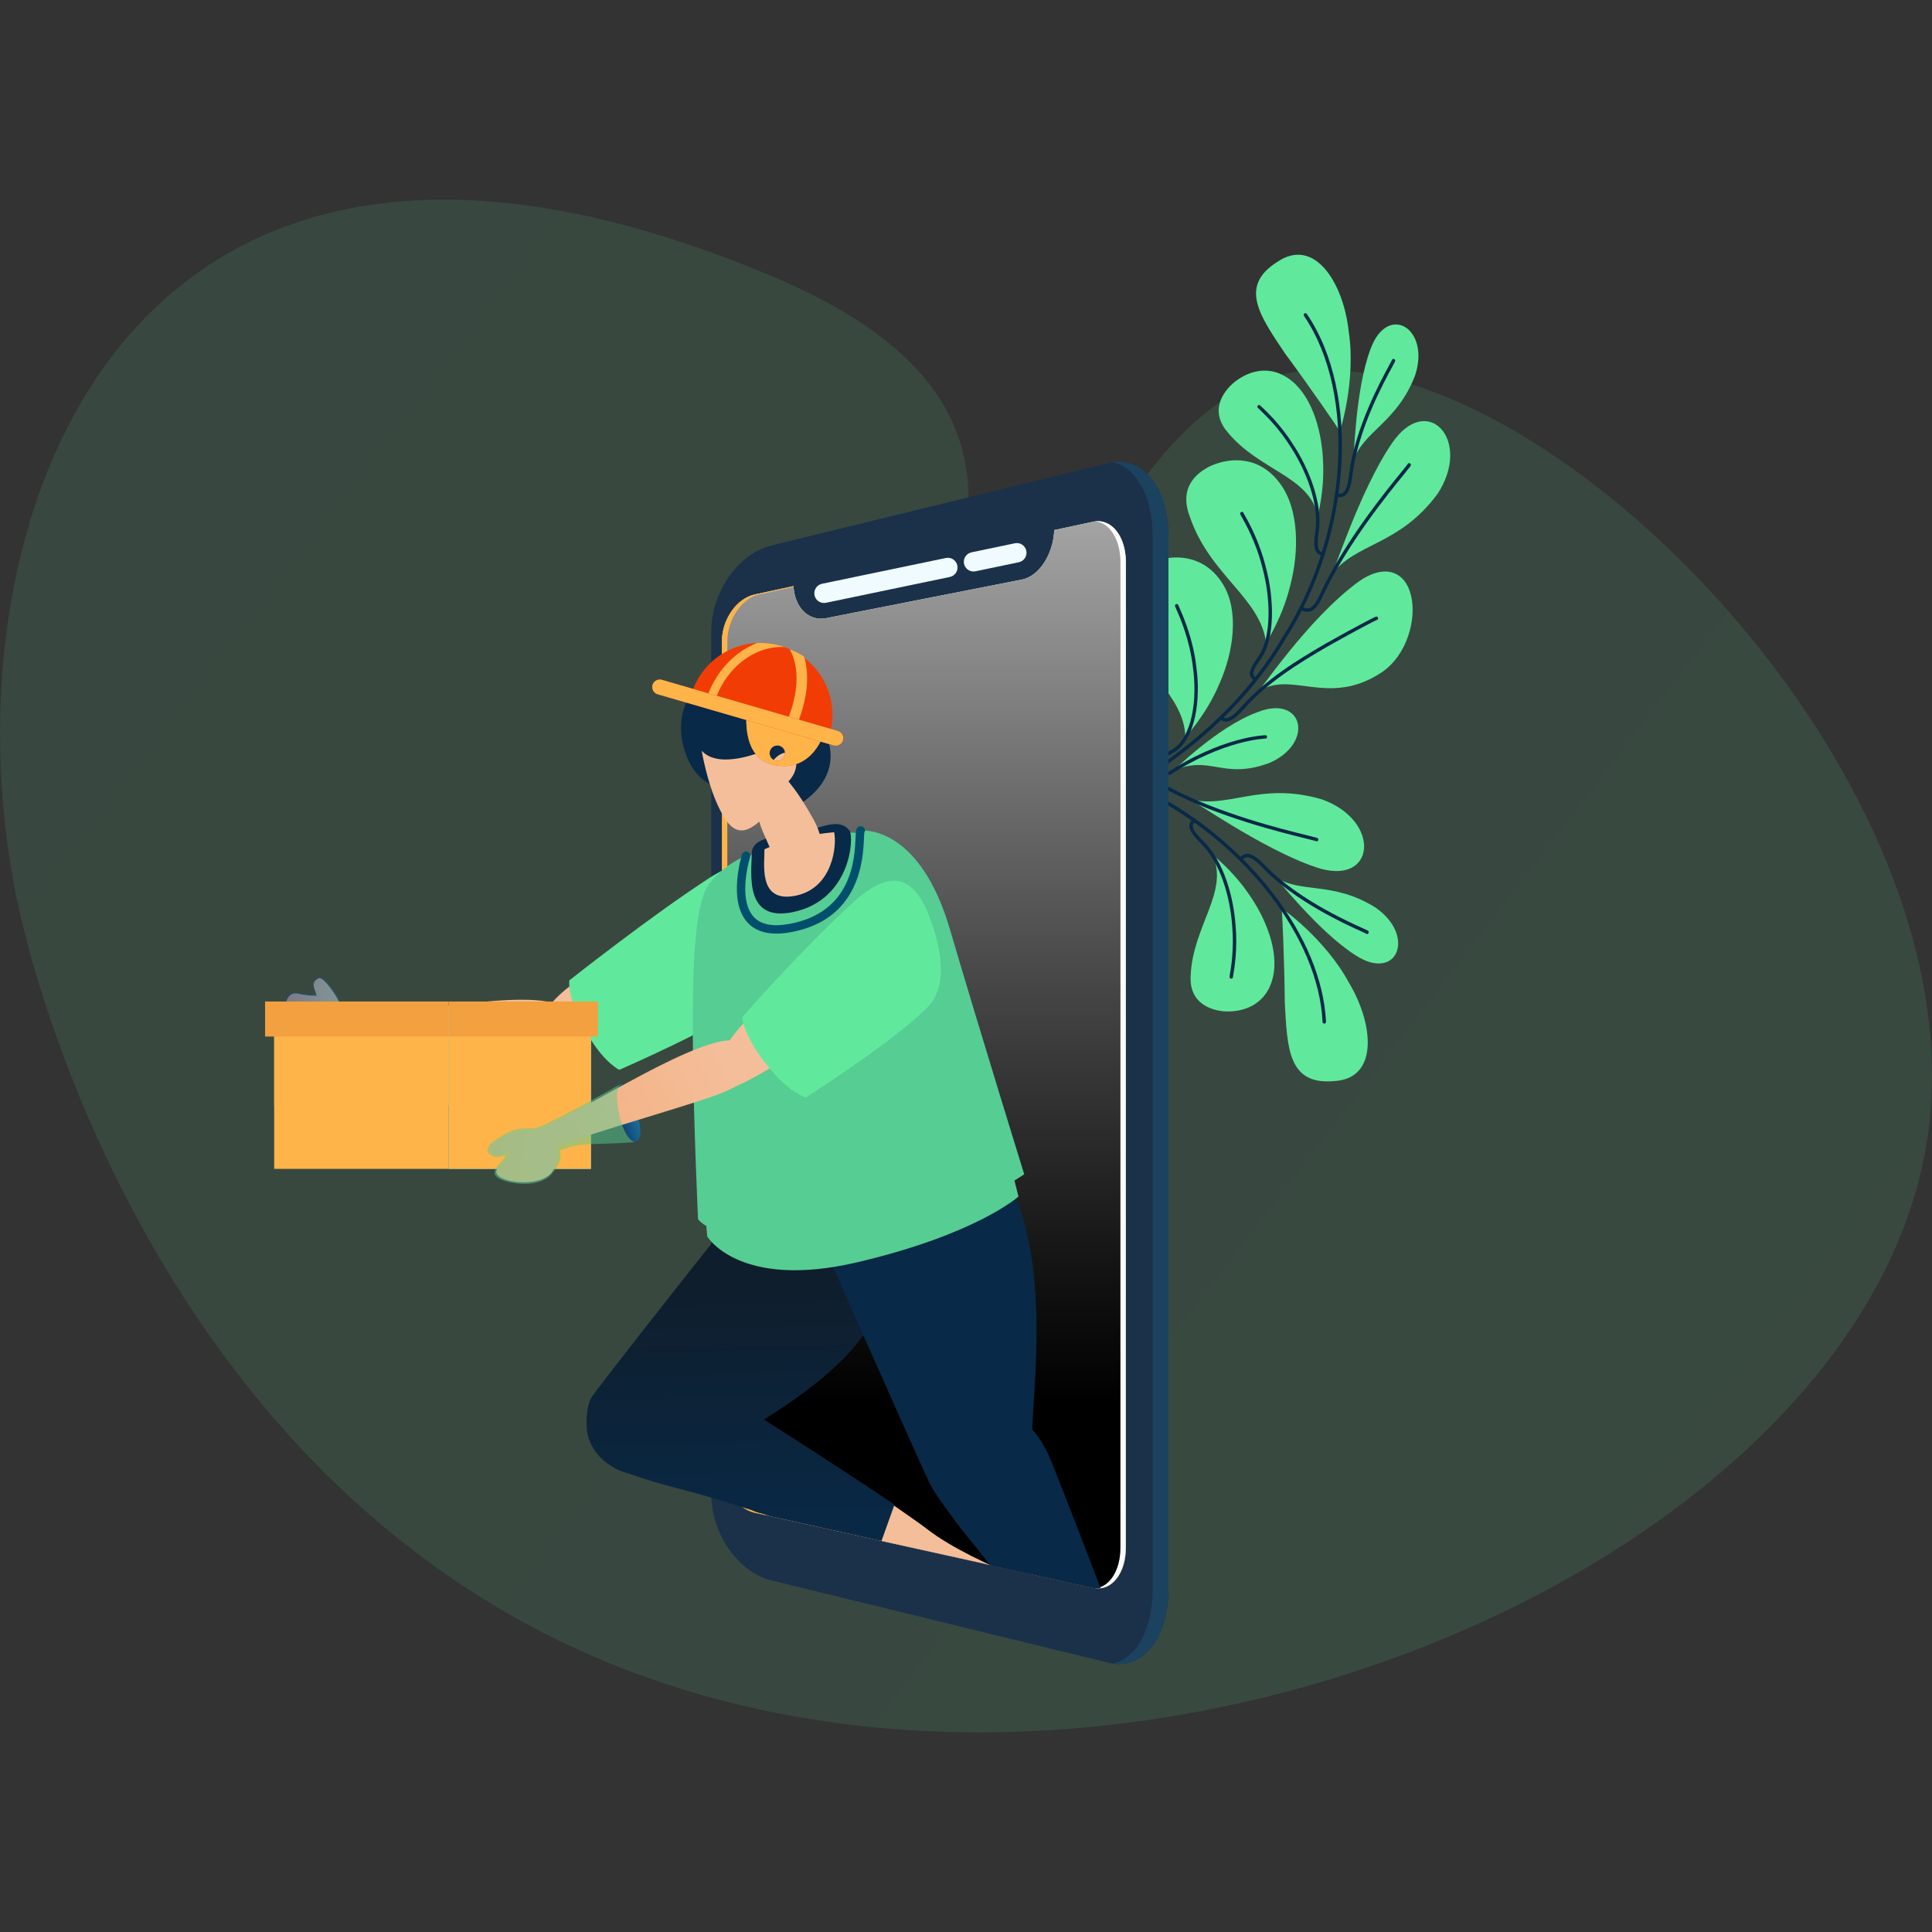 <?xml version="1.0" encoding="utf-8"?>
<!-- Generator: Adobe Illustrator 24.0.1, SVG Export Plug-In . SVG Version: 6.00 Build 0)  -->
<svg version="1.1" id="Layer_1" xmlns="http://www.w3.org/2000/svg" xmlns:xlink="http://www.w3.org/1999/xlink" x="0px" y="0px"
	 viewBox="0 0 500 500" style="enable-background:new 0 0 500 500;" xml:space="preserve">
<rect x="0" y="0" width="500" height="500" fill="#333333" stroke="none"/>
<style type="text/css">
	.st0{opacity:0.12;fill:url(#SVGID_1_);}
	.st1{fill:#60E99C;}
	.st2{fill:#082947;}
	.st3{fill:#1B3149;}
	.st4{fill:#F0FBFF;}
	.st5{fill:url(#SVGID_2_);}
	.st6{fill:#1B4360;}
	.st7{fill:#FCFCFC;}
	.st8{fill:#FFB44A;}
	.st9{clip-path:url(#SVGID_4_);}
	.st10{fill:#0F1B29;}
	.st11{fill:#F4BE9A;}
	.st12{fill:url(#SVGID_5_);}
	.st13{fill:url(#SVGID_6_);}
	.st14{fill:#56CD93;}
	.st15{fill:url(#SVGID_7_);}
	.st16{fill:url(#SVGID_8_);}
	.st17{fill:#014F6D;}
	.st18{fill:#7C7C7C;}
	.st19{fill:#F23C06;}
	.st20{fill:#DD2A00;}
	.st21{opacity:0.5;fill:url(#SVGID_9_);}
	.st22{fill:#F2A040;}
	.st23{fill:#62CAEF;}
	.st24{opacity:0.75;fill:url(#SVGID_10_);}
	.st25{fill:url(#SVGID_11_);}
	.st26{fill:url(#SVGID_12_);}
	.st27{fill:url(#SVGID_13_);}
	.st28{opacity:0.5;fill:#56CD93;}
</style>
<g>
	
		<linearGradient id="SVGID_1_" gradientUnits="userSpaceOnUse" x1="-1289.927" y1="-1558.526" x2="-779.313" y2="-1558.526" gradientTransform="matrix(0.793 0.609 -0.609 0.793 106.982 2110.209)">
		<stop  offset="0" style="stop-color:#5BDB98"/>
		<stop  offset="1" style="stop-color:#60E99C"/>
	</linearGradient>
	<path class="st0" d="M6.66,242.54C-19.07,144.36,26.43-2.66,201.28,72.13c86.16,36.86,28.31,91.24,50.96,95.18
		c26.07,4.54,38.52-60.1,78.61-70.19c62.09-15.63,182.72,101.52,167.9,197.9c-16.63,108.1-203.76,190.92-340.24,135.73
		C44.82,384.77,11.56,261.24,6.66,242.54z"/>
	<g>
		<g>
			<g>
				<path class="st1" d="M331.67,235.11c-0.24-0.35,11.23,7.75,17.39,19.14c6.55,10.9,7.78,25.08-4,25.55
					c-11.71,0.95-11.9-8.61-12.55-20.13C332.4,248.41,331.82,235.19,331.67,235.11z"/>
				<g>
					<path class="st1" d="M329.77,226.84c0.31-0.09,11.31,14.23,21.11,20.43c10.79,6.94,15.63-5.1,5.09-12.4
						C344.78,227.89,336.71,231.45,329.77,226.84z"/>
					<g>
						<path class="st2" d="M320.81,222.01C320.81,222.01,320.81,222.01,320.81,222.01c-0.17,0.19-0.15,0.47,0.03,0.63
							c0.18,0.16,0.47,0.14,0.63-0.04v0c0,0,0,0,0,0c0.45-0.51,0.85-0.74,1.3-0.75c0.92-0.02,2.26,0.92,4.11,2.85
							c8.35,8.61,21.19,14.43,25.4,16.33c0.58,0.26,1.09,0.49,1.22,0.57c0.14,0.12,0.34,0.15,0.51,0.05
							c0.21-0.12,0.29-0.39,0.17-0.61c-0.1-0.18-0.16-0.2-1.54-0.83c-4.18-1.89-16.9-7.65-25.13-16.14
							c-2.08-2.18-3.55-3.15-4.76-3.12C321.83,220.98,321.2,221.56,320.81,222.01z"/>
					</g>
				</g>
				<path class="st1" d="M307.5,206.69c0.42-0.29,19.14,13.08,33.04,17.74c15.46,5.31,17.22-11.94,1.6-17.54
					C325.9,202.1,317.63,209.67,307.5,206.69z"/>
				<g>
					<path class="st1" d="M313.73,221.14c-0.09,0.01,5.07,3.84,9.38,10.14c4.39,6.18,7.93,14.82,6.32,21.62
						c-1.69,7.26-7.83,9.19-12.77,8.83c-5.05-0.53-8.92-3.35-8.51-9.28C308.67,239.62,318.27,230.6,313.73,221.14z"/>
					<g>
						<path class="st2" d="M308.56,212.07c0,0-0.01,0.01-0.01,0.01c-1.24,1.52-1.21,2.78,2.24,6.2c5.23,5.12,7.61,14.37,8.1,21.32
							c0.53,6.09-0.32,11-0.6,12.61c-0.11,0.66-0.13,0.74,0.02,0.91c0.08,0.1,0.21,0.16,0.34,0.16c0.25,0,0.44-0.2,0.44-0.45
							c0-0.01,0-0.02,0-0.03c0.01-0.08,0.04-0.25,0.07-0.44c0.28-1.64,1.15-6.64,0.61-12.83c-0.5-7.11-2.95-16.59-8.36-21.88
							c-3.46-3.43-2.89-4.12-2.18-5c0.16-0.19,0.13-0.47-0.06-0.63C308.99,211.87,308.72,211.89,308.56,212.07z"/>
					</g>
				</g>
				<path class="st2" d="M301.63,203.21l-0.94,0.55c0.51,0.22,1.07,0.5,1.7,0.84c12.91,6.85,29.47,10.91,35.7,12.44
					c1.18,0.29,2.21,0.54,2.42,0.63c0.16,0.11,0.38,0.1,0.53-0.03c0.19-0.16,0.21-0.44,0.05-0.63c-0.14-0.17-0.16-0.18-2.79-0.83
					c-6.2-1.52-22.68-5.57-35.49-12.36C302.4,203.58,302,203.38,301.63,203.21z"/>
				<path class="st2" d="M297.39,205.7c24.85,12.78,43.85,37.04,44.89,58.79c0.01,0.25,0.22,0.43,0.47,0.42
					c0.25-0.01,0.43-0.22,0.42-0.47c-1.05-21.9-20.02-46.29-44.88-59.28L297.39,205.7z"/>
			</g>
			<g>
				<path class="st1" d="M346.7,111.58c0.02,0.42,4.3-12.95,2.35-25.75c-1.34-12.64-8.9-24.71-18.59-17.98
					c-9.92,6.3-4.31,14.04,2.11,23.63C339.26,100.53,346.76,111.43,346.7,111.58z"/>
				<g>
					<path class="st1" d="M350.16,119.33c0.3-0.12,0.45-18.17,4.54-29.02c4.43-12.04,15.55-5.34,11.53,6.83
						C361.5,109.45,352.92,111.47,350.16,119.33z"/>
					<g>
						<path class="st2" d="M345.92,128.58C345.92,128.58,345.91,128.58,345.92,128.58c-0.25-0.05-0.4-0.28-0.35-0.53
							c0.05-0.24,0.28-0.4,0.52-0.35h0l0,0c0.67,0.13,1.13,0.08,1.49-0.18c0.74-0.54,1.25-2.09,1.56-4.75
							c1.47-11.9,8.22-24.28,10.43-28.34c0.31-0.56,0.57-1.05,0.63-1.19c0.04-0.18,0.18-0.33,0.38-0.35
							c0.24-0.03,0.47,0.14,0.5,0.38c0.03,0.2,0,0.25-0.73,1.59c-2.2,4.03-8.88,16.29-10.33,28.02c-0.35,3-0.94,4.65-1.92,5.36
							C347.35,128.79,346.5,128.7,345.92,128.58z"/>
					</g>
				</g>
				<path class="st1" d="M303.42,199.59c0.3,0.03,11.44-11.43,22.13-15.33c11.77-4.56,14.69,8.03,3.02,13.17
					C316.31,202,313.17,195.07,303.42,199.59z"/>
				<g>
					<path class="st1" d="M344.52,148.83c0.51-0.02,7.39-21.97,15.68-34.06c9.14-13.55,20.94-0.85,11.84,13.04
						C361.97,141.4,350.81,140.35,344.52,148.83z"/>
					<g>
						<path class="st2" d="M337.77,158.29c-0.46-0.09-0.89-0.28-1.26-0.47c-0.22-0.11-0.31-0.38-0.2-0.6
							c0.11-0.22,0.38-0.31,0.6-0.2c0.86,0.43,1.45,0.53,1.99,0.34c0.89-0.32,1.78-1.52,2.81-3.8c6.18-13.25,16.94-26.46,21-31.44
							c0.77-0.94,1.43-1.76,1.55-1.96c0.07-0.18,0.25-0.31,0.45-0.29c0.24,0.01,0.43,0.23,0.42,0.47c-0.01,0.22-0.02,0.24-1.73,2.34
							c-4.03,4.95-14.75,18.11-20.88,31.25c-1.14,2.54-2.16,3.86-3.32,4.27C338.71,158.39,338.22,158.39,337.77,158.29z"/>
					</g>
				</g>
				<g>
					<path class="st1" d="M325.32,179.26c0.53,0.01,12.85-18.78,26.02-28.54c7.18-5.22,12.44-2.64,13.84,3.44
						c1.46,5.91-0.93,15.32-7.58,19.83C343.56,183.3,333.81,172.98,325.32,179.26z"/>
					<g>
						<path class="st2" d="M316.9,186.73c-0.4-0.08-0.77-0.29-1.12-0.62c-0.18-0.17-0.18-0.45-0.01-0.63
							c0.17-0.18,0.45-0.18,0.63-0.01c0.31,0.3,0.6,0.42,0.94,0.41c0.89-0.03,2.21-1.03,3.91-2.96c6.15-6.98,14.49-12.1,21.82-16.35
							c4.11-2.33,7.46-4.13,9.09-4.99c4-2.12,4.01-2.11,4.29-1.94c0.14,0.09,0.22,0.25,0.21,0.41c-0.01,0.2-0.17,0.37-0.36,0.4
							c-0.62,0.25-6.16,3.14-12.78,6.89c-7.26,4.21-15.53,9.28-21.59,16.16c-1.92,2.18-3.37,3.21-4.55,3.26
							C317.22,186.77,317.06,186.76,316.9,186.73z"/>
					</g>
				</g>
				<g>
					<path class="st1" d="M341.04,133.51c-0.08,0.05,1.73-6.12,1.38-13.75c-0.22-7.57-2.59-16.6-7.98-21.06
						c-5.73-4.78-11.79-2.63-15.51,0.65c-3.72,3.46-5.1,8.05-1.2,12.53C325.87,121.81,338.96,123.23,341.04,133.51z"/>
					<g>
						<path class="st2" d="M342.37,143.86c-0.01,0-0.01,0-0.02,0c-1.91-0.47-2.64-1.49-1.94-6.3c1.09-7.23-2.58-16.05-6.38-21.89
							c-3.25-5.18-6.89-8.58-8.08-9.7c-0.49-0.45-0.55-0.51-0.54-0.74c0.01-0.13,0.07-0.26,0.18-0.33c0.2-0.15,0.47-0.11,0.62,0.09
							c0.01,0.01,0.01,0.02,0.02,0.03c0.06,0.06,0.19,0.18,0.32,0.31c1.22,1.14,4.92,4.61,8.22,9.88c3.89,5.97,7.64,15.02,6.51,22.5
							c-0.7,4.82,0.18,5.04,1.28,5.31c0.24,0.06,0.38,0.3,0.33,0.54C342.84,143.77,342.61,143.91,342.37,143.86z"/>
					</g>
				</g>
				<g>
					<path class="st1" d="M327.66,166.41c-0.12,0.05,4.16-6.25,6.27-14.95c2.26-8.58,2.34-19.57-2.62-26.28
						c-5.25-7.19-12.7-6.88-17.83-4.68c-5.19,2.44-8.04,6.76-5.58,13.14C313.04,148.9,326.26,154.7,327.66,166.41z"/>
					<g>
						<path class="st2" d="M324.8,176.23c-0.06-0.01-0.13-0.04-0.18-0.08l-0.03-0.03c-1.36-1.03-1.97-1.95,0.96-6.08
							c3.7-5.1,3.22-15.48,1.2-22.96c-1.63-6.67-4.51-11.74-5.45-13.41c-0.36-0.64-0.41-0.72-0.3-0.95
							c0.06-0.13,0.19-0.23,0.33-0.25c0.23-0.04,0.45,0.11,0.5,0.33c0.04,0.08,0.14,0.25,0.24,0.43c0.96,1.69,3.89,6.85,5.54,13.63
							c2.07,7.68,2.53,18.37-1.33,23.7c-2.64,3.72-2.05,4.17-1.15,4.85l0.03,0.03c0.2,0.15,0.23,0.43,0.08,0.62
							C325.14,176.2,324.96,176.26,324.8,176.23z"/>
					</g>
				</g>
				<g>
					<path class="st1" d="M306.76,190.82c-0.12,0.06,5.42-5.73,8.86-13.96c3.61-8.12,5.12-18.66,0.93-25.58
						c-4.47-7.35-11.75-7.87-16.99-6.27c-5.33,1.84-8.62,5.82-7.37,12.85C294.39,174.48,306.54,179.43,306.76,190.82z"/>
					<g>
						<path class="st2" d="M299.71,199.34c-0.11-0.02-0.21-0.08-0.28-0.18c-0.31-0.44-0.42-0.91-0.32-1.39
							c0.23-1.06,1.5-2.21,4.11-3.72c5.47-3.13,6.68-13.38,5.48-21.58c-0.85-7.15-3.46-13-4.32-14.93
							c-0.32-0.71-0.35-0.79-0.22-1.01c0.08-0.12,0.21-0.21,0.35-0.21c0.23-0.02,0.43,0.15,0.47,0.38c0.03,0.08,0.12,0.28,0.21,0.48
							c0.87,1.96,3.53,7.91,4.39,15.18c1.23,8.48-0.09,19.13-5.92,22.47c-2.28,1.32-3.52,2.38-3.68,3.14
							c-0.05,0.23,0,0.44,0.18,0.69c0.14,0.2,0.09,0.48-0.11,0.62C299.95,199.34,299.82,199.36,299.71,199.34z"/>
					</g>
				</g>
				<path class="st2" d="M338.2,81.24c-0.14-0.2-0.42-0.25-0.62-0.12c-0.2,0.14-0.25,0.41-0.12,0.62
					c13.82,20.26,11.38,56.82-5.58,83.23c-7.67,13.11-19.09,24.75-33.92,34.61l1.23,0.25c14.59-9.82,25.85-21.39,33.45-34.39
					C349.76,138.77,352.21,101.78,338.2,81.24z"/>
				<path class="st2" d="M327.58,190.28L327.58,190.28c-0.1-0.02-11.29,0.22-26.04,10.03l1.23,0.25c13.86-8.99,24.36-9.4,24.65-9.4
					c0.23,0.03,0.44-0.12,0.49-0.34C327.97,190.57,327.82,190.33,327.58,190.28z"/>
			</g>
			<g>
				<path class="st3" d="M287.01,119.82c-29.18,7.13-58.36,14.26-87.55,21.39c-8.47,2.12-15.39,12.11-15.39,22.2
					c0,74.46,0,148.91,0,223.35c0,10.08,6.92,20.08,15.39,22.2c29.18,7.13,58.36,14.26,87.55,21.39
					c8.47,2.12,15.39-6.34,15.39-18.77c0-91,0-181.99,0-272.99C302.4,126.15,295.48,117.69,287.01,119.82z"/>
				<path class="st4" d="M291.36,400.53c0,6.79-3.8,11.46-8.49,10.41c-29.18-6.48-58.36-12.95-87.54-19.43
					c-4.68-1.06-8.49-6.52-8.49-12.18c0-71.67,0-141.68,0-213.36c0-5.66,3.81-11.1,8.49-12.12c3.34-0.72,6.68-1.44,10.03-2.16
					c0.26,5.47,3.9,9.17,8.38,8.3c16.91-3.33,33.82-6.67,50.72-10c4.48-0.87,8.11-6.52,8.38-12.81c3.34-0.72,6.69-1.43,10.03-2.15
					c4.69-1.02,8.5,3.67,8.49,10.47C291.36,231.07,291.36,314.97,291.36,400.53z"/>
				<linearGradient id="SVGID_2_" gradientUnits="userSpaceOnUse" x1="239.098" y1="26.427" x2="239.098" y2="363.595">
					<stop  offset="0" style="stop-color:#FFFFFF"/>
					<stop  offset="0.345" style="stop-color:#9D9D9D"/>
					<stop  offset="0.666" style="stop-color:#494949"/>
					<stop  offset="0.891" style="stop-color:#141414"/>
					<stop  offset="1" style="stop-color:#000000"/>
				</linearGradient>
				<path class="st5" d="M291.36,400.53c0,6.79-3.8,11.46-8.49,10.41c-29.18-6.48-58.36-12.95-87.54-19.43
					c-4.68-1.06-8.49-6.52-8.49-12.18c0-71.67,0-141.68,0-213.36c0-5.66,3.81-11.1,8.49-12.12c3.34-0.72,6.68-1.44,10.03-2.16
					c0.26,5.47,3.9,9.17,8.38,8.3c16.91-3.33,33.82-6.67,50.72-10c4.48-0.87,8.11-6.52,8.38-12.81c3.34-0.72,6.69-1.43,10.03-2.15
					c4.69-1.02,8.5,3.67,8.49,10.47C291.36,231.07,291.36,314.97,291.36,400.53z"/>
				<g>
					<g>
						<path class="st4" d="M213.25,156.05c-1.16,0-2.21-0.81-2.45-2c-0.28-1.36,0.59-2.69,1.94-2.97l32.05-6.67
							c1.37-0.29,2.68,0.59,2.97,1.94c0.28,1.36-0.59,2.69-1.95,2.97L213.77,156C213.59,156.04,213.42,156.05,213.25,156.05z"/>
					</g>
					<g>
						<path class="st4" d="M251.95,147.9c-1.16,0-2.21-0.81-2.46-2c-0.28-1.35,0.59-2.68,1.95-2.96l11.2-2.34
							c1.37-0.29,2.69,0.59,2.97,1.95c0.28,1.35-0.59,2.68-1.95,2.96l-11.2,2.34C252.29,147.88,252.12,147.9,251.95,147.9z"/>
					</g>
				</g>
				<path class="st6" d="M287.9,119.64c5.99,1.1,10.4,8.66,10.4,18.96c0,91,0,181.99,0,272.99c0,10.29-4.42,17.85-10.41,18.95
					c8.06,1.34,14.51-6.96,14.51-18.95c0-91,0-181.99,0-272.99C302.4,126.59,295.96,118.3,287.9,119.64z"/>
				<path class="st7" d="M283.53,134.93c3.68,0.42,6.44,4.71,6.44,10.58c0,85.56,0,169.47,0,255.02c0,5.84-2.74,10.1-6.4,10.52
					c4.36,0.47,7.8-4.07,7.8-10.52c0-85.56,0-169.46,0-255.02C291.36,139.03,287.91,134.46,283.53,134.93z"/>
				<path class="st8" d="M188.23,379.33c0-71.67,0-141.68,0-213.36c0-5.66,3.71-11.1,8.26-12.12c2.96-0.65,5.92-1.31,8.88-1.96
					c0-0.07-0.01-0.13-0.01-0.2c-3.35,0.72-6.69,1.44-10.03,2.16c-4.68,1.02-8.49,6.46-8.49,12.12c0,71.67,0,141.69,0,213.36
					c0,5.67,3.81,11.13,8.49,12.18c14.59,3.24,29.18,6.48,43.76,9.71c-14.2-3.24-28.4-6.48-42.59-9.71
					C191.94,390.46,188.23,385,188.23,379.33z"/>
			</g>
		</g>
		<g>
			<defs>
				<path id="SVGID_3_" d="M282.87,135.03c-3.34,0.72-1.92,0.41-1.92,0.41L64.62,181.94c0,56.83,0,113.02,0,170.27
					c0,5.67,3.81,11.13,8.49,12.18c28.25,6.27,56.49,12.53,84.74,18.8c0.01,0,0.01,0,0.02,0.01c29.18,6.47,58.36,12.95,87.54,19.43
					c0.06,0.01,0.12,0.02,0.18,0.03c12.43,2.76,24.85,5.51,37.28,8.27c4.69,1.06,8.49-3.62,8.49-10.41c0-85.56,0-169.46,0-255.02
					C291.36,138.71,287.55,134.01,282.87,135.03z"/>
			</defs>
			<clipPath id="SVGID_4_">
				<use xlink:href="#SVGID_3_"  style="overflow:visible;"/>
			</clipPath>
			<g class="st9">
				<g>
					<g>
						<g>
							<path class="st10" d="M251.25,424.9c1.44-5.53,4.74-17.45,5.02-18.76c0.31-1.45,0.72-3.78,4.88-1.73
								c4.16,2.06,5.5,2.63,5.5,2.63s-9.8,17.75-11.1,19.53C254.25,428.35,250.22,428.84,251.25,424.9z"/>
							<g>
								<path class="st11" d="M256.41,410.7c0,0,1.56-0.67,1.96-2.08c0.61-2.13-0.47-2.87-0.47-2.87s-11.31-4.81-18.01-10.06
									c-1.51-1.19-5.03-3.6-9.24-6.55l-3.74,12.05C242.44,406.19,256.41,410.7,256.41,410.7z"/>
								<linearGradient id="SVGID_5_" gradientUnits="userSpaceOnUse" x1="191.848" y1="334.659" x2="193.66" y2="399.906">
									<stop  offset="0" style="stop-color:#0F1E2D"/>
									<stop  offset="1" style="stop-color:#082947"/>
								</linearGradient>
								<path class="st12" d="M157.63,360.56c-5.33,10.57-2.74,18.09,3.24,20.18c13.65,4.77,14.05,3.85,30.73,9.14
									c7.63,2.42,22.4,7.51,35.53,11.73l4.36-12.21c-15.33-10.39-44.38-28.86-51.24-33.06
									C171.39,350.91,162.96,349.99,157.63,360.56z"/>
							</g>
						</g>
						<g>
							<g>
								<path class="st11" d="M161.38,264.27c0,0-13.23,5.59-17.44,6.53c-3.02,0.68-4.54-3.61-4.03-6.2
									c0.77-3.89,6.53-9.63,13.97-13.39C159.58,248.33,162.08,263.23,161.38,264.27z"/>
								<path class="st1" d="M195.05,258.86c-9.6,7.08-34.77,18.01-34.77,18.01s-3.6-1.64-7.64-8.24c-6.06-9.92-5.3-14.9-5.3-14.9
									s21.19-16.79,36.49-26.67c12.11-7.82,17.05-0.82,17.68,9.8C202.06,246.06,200.41,254.91,195.05,258.86z"/>
							</g>
						</g>
						<linearGradient id="SVGID_6_" gradientUnits="userSpaceOnUse" x1="192.495" y1="334.642" x2="194.308" y2="399.888">
							<stop  offset="0" style="stop-color:#0F1E2D"/>
							<stop  offset="1" style="stop-color:#082947"/>
						</linearGradient>
						<path class="st13" d="M196.95,305.66c0,0-36.67,46.12-43.64,55.65c-1.24,1.7-1.73,5.32-1.41,8.7
							c0.87,8.98,12.97,15.75,24.9,9.34c14.52-7.79,34.4-18.91,44.31-30.84c9.91-11.94,14.56-23.44,11.75-37.64
							C230.05,296.66,206.81,293.22,196.95,305.66z"/>
						<g>
							<g>
								<path class="st10" d="M303.16,463.48c0.89-1.17,2.25-3.13,5.13,0.48c2.88,3.61,3.85,4.73,3.85,4.73s-4.83,3.52-9.57,6.79
									h-9.46C296.58,471.13,302.59,464.23,303.16,463.48z"/>
								<path class="st10" d="M290.8,470.97c2.74-0.83,5.89-1.6,7.86-2.14l3.54,6.65c0,0-7.28,0-10.33,0
									C289.79,475.48,286.91,472.15,290.8,470.97z"/>
							</g>
							<g>
								<path class="st11" d="M301.27,467.14c0,0,1.65,0.39,2.81-0.52c1.75-1.35,1.32-2.59,1.32-2.59s-6.26-10.57-8.55-18.77
									c-0.52-1.85-1.92-5.88-3.57-10.75L283.14,442C292.69,455.23,301.27,467.14,301.27,467.14z"/>
								<path class="st2" d="M251.38,368.23c-10.55,5.36-12.92,12.95-9.34,18.18c8.17,11.93,9.04,11.42,19.34,25.56
									c4.72,6.47,13.6,19.31,21.68,30.5l10.74-7.25c-6.2-17.46-18.67-49.54-21.71-56.99C268.18,368.6,261.93,362.88,251.38,368.23
									z"/>
							</g>
						</g>
						<path class="st2" d="M209.28,313.65c0,0,26.35,59.64,31.25,70.11c4.9,10.47,26.41,4.49,26.57-11.65
							c0.16-16.14,7.2-58.06-15.32-79.16C238.18,280.21,203.26,299.31,209.28,313.65z"/>
						<path class="st14" d="M214.62,215.84c18.36-2.65,24.31,9.09,28.62,22.25c11.16,34.09,20.34,71.57,20.34,71.57
							s-10.81,9.77-41.74,17.02c-30.58,7.17-38.81-6.69-38.81-6.69s-4.39-45.37-1.21-83.58c0.77-9.26,6.24-13.55,20.75-18.05
							C206.7,217.09,210.09,216.49,214.62,215.84z"/>
						<path class="st2" d="M194.58,220.69c-0.13,5.56-1.96,18.08,10.78,15.33c14.97-3.23,15.65-19.37,14.52-20.99
							c-2.57-3.7-8.22-0.53-11.98,0.34C204.13,216.24,194.69,215.98,194.58,220.69z"/>
						<path class="st11" d="M215.87,215.37c-0.74,0.06-1.49,0.14-2.26,0.24c-4.3,0.57-7.62,1.45-12,2.76
							c-1.38,0.41-2.64,0.89-3.78,1.43c0.11,3.58-1.78,13.85,7.86,12.05C215.59,230,216.64,218.69,215.87,215.37z"/>
						<g>
							<path class="st2" d="M183.83,202.94c-7.04-3.09-11.01-17.84-3.62-24.63c11.45-10.53,9.14,3.63,14.94,1.94
								c12.63-3.68,18.41,3.46,19.71,13.84c0.8,6.43-3.3,11.27-8.57,14.45c-2.33,1.41-3.64-5.35-10.97-6.69
								C187.99,200.52,183.83,202.94,183.83,202.94z"/>
							<g>
								<path class="st11" d="M210.51,212.02c-5.36-9.63-7.54-10.59-12.77-17.58c-0.08-0.29-11.4,5.02-16.14-0.15
									c0,0,1.33,8.06,4.23,14.26c2.73,5.85,5.47,8.67,10.67,4.08c0.82,3,2.75,6.14,3.44,8.78c1.39,5.32,5.4,5.47,7.8,4.45
									C210.12,224.85,215.47,220.93,210.51,212.02z"/>
							</g>
							<path class="st11" d="M204.85,195.07c1.52,0.92,1.65,3.49,0.29,5.75c-1.36,2.25-3.12,2.99-4.2,1.58
								c-1.48-1.93-2.26-3.42-1.31-4.92C201.04,195.26,203.33,194.15,204.85,195.07z"/>
						</g>
						<path class="st11" d="M141.45,259.18c5.25,0.9,6.72,4.24,5.39,9.16c-0.84,3.09-7.5,3.44-11.95,3.36
							c-9.79-0.17-44.31-3.48-48.38-2.29l0.33-6.43C93.31,264.97,127.32,256.77,141.45,259.18z"/>
						<g>
							
								<linearGradient id="SVGID_7_" gradientUnits="userSpaceOnUse" x1="13365.505" y1="191.666" x2="13372.392" y2="253.288" gradientTransform="matrix(-1 0.011 0.011 1 13446.951 -88.292)">
								<stop  offset="0" style="stop-color:#F4AA74"/>
								<stop  offset="0.427" style="stop-color:#F4B386"/>
								<stop  offset="1" style="stop-color:#F4BE9A"/>
							</linearGradient>
							<path class="st15" d="M87.3,258.47c-0.82-1.49-3.72-5.91-4.91-5.25c-2.81,1.55,0.17,3.21-0.1,7.25
								c-0.18,2.61,6.02,3.23,6.02,3.23S89.01,261.58,87.3,258.47z"/>
							
								<linearGradient id="SVGID_8_" gradientUnits="userSpaceOnUse" x1="13368.906" y1="192.44" x2="13375.204" y2="248.782" gradientTransform="matrix(-1 0.011 0.011 1 13446.951 -88.292)">
								<stop  offset="0" style="stop-color:#F4AA74"/>
								<stop  offset="0.427" style="stop-color:#F4B386"/>
								<stop  offset="1" style="stop-color:#F4BE9A"/>
							</linearGradient>
							<path class="st16" d="M79.2,270.32c5.19,1.62,5.66,0.03,7.94-1.18c0.01,0,0.01,0,0.02,0c0,0,1.99-4.76,1.08-6.82
								c-3.4-7.71-2.99-3.29-11.08-5.15C71.87,255.95,73.06,268.4,79.2,270.32z"/>
						</g>
						<path class="st14" d="M245.85,240.53c-7.81-26.59-22.1-25.61-23.1-25.61c-1,0,2.72,21.02-18.4,25.28
							c-18.14,3.66-11.28-18.76-11.28-18.76s-5.8,2.27-9.63,7.45c-4.19,5.67-4.28,26.26-4.1,44.1c0.18,17.84,1.31,42.51,1.31,42.51
							s3.73,6.41,29.5,6.34c28.94-0.07,54.92-17.94,54.92-17.94S253.66,267.11,245.85,240.53z M232.81,258.23
							c-5.17-7.16-8.34-10.96-8.7-18.21c-0.19-3.74-0.85-12,5.01-14.11c7.34-2.65,12.95,6.02,16.11,20.53
							C248.76,262.67,237.98,265.39,232.81,258.23z"/>
						<g>
							<path class="st17" d="M200.94,241.62c-3.3,0-5.85-1-7.6-3c-4.95-5.63-1.45-17.02-1.29-17.5c0.18-0.57,0.79-0.89,1.36-0.71
								c0.57,0.18,0.89,0.79,0.71,1.36c-0.03,0.11-3.29,10.71,0.85,15.42c1.81,2.06,4.91,2.71,9.2,1.94
								c16.48-2.95,17.04-17.09,17.25-22.41c0.07-1.74,0.11-2.89,1.34-2.89c0.6,0,1.09,0.49,1.09,1.09c0,0.22-0.07,0.43-0.18,0.6
								c-0.03,0.28-0.05,0.8-0.07,1.28c-0.21,5.25-0.84,21.21-19.04,24.47C203.26,241.5,202.06,241.62,200.94,241.62z"/>
						</g>
						<g>
							<g>
								<g>
									<path class="st18" d="M207.92,256.07c-0.6,0.02-1.05,0.53-1.01,1.13l0.79,11.3c0.04,0.6,0.47,1.37,0.96,1.72l5.68,4.08
										c0.49,0.35,1.23,0.29,1.66-0.13l4.36-4.29c0.43-0.42,0.76-1.25,0.74-1.85l-0.39-11.34c-0.02-0.6-0.53-1.07-1.12-1.05
										L207.92,256.07z"/>
								</g>
							</g>
							<path class="st17" d="M220.7,256.68c-0.02-0.6-0.53-1.07-1.12-1.05l-11.66,0.44c-0.6,0.02-1.05,0.53-1.01,1.13l0.15,2.14
								c4.33-0.11,8.95-0.27,13.72-0.5L220.7,256.68z"/>
						</g>
						<g>
							<path class="st19" d="M193.38,183.1c0,0-2.2,12.85,6.76,14.84c10.42,2.32,13.34-8.77,13.34-8.77L193.38,183.1z
								 M200.96,196.91c-1.1-0.12-1.89-1.1-1.78-2.2c0.12-1.1,1.1-1.89,2.2-1.78s1.89,1.1,1.78,2.2
								C203.05,196.23,202.06,197.02,200.96,196.91z"/>
							<path class="st8" d="M193.38,183.1c0,0-2.2,12.85,6.76,14.84c10.42,2.32,13.34-8.77,13.34-8.77L193.38,183.1z M200.96,196.91
								c-1.1-0.12-1.89-1.1-1.78-2.2c0.12-1.1,1.1-1.89,2.2-1.78s1.89,1.1,1.78,2.2C203.05,196.23,202.06,197.02,200.96,196.91z"/>
							<g>
								<path class="st19" d="M214.66,190.39c0.01-0.04,0.03-0.09,0.04-0.13c2.88-9.9-2.81-20.25-12.7-23.13
									c-9.89-2.88-20.25,2.81-23.13,12.7c-0.01,0.04-0.02,0.09-0.04,0.13L214.66,190.39z"/>
								<path class="st8" d="M182.75,181.1l2.15,0.63c2.5-7.92,8.82-13.39,15.63-14.2c0.82-0.1,1.64-0.12,2.46-0.08
									c-0.33-0.11-0.66-0.22-0.99-0.32c-2.03-0.59-4.07-0.81-6.07-0.72C189.92,168.72,184.92,174.18,182.75,181.1z"/>
								<path class="st8" d="M204.36,168.05c1.26,2.13,3.79,8.42-1.04,19.47l2.5,1.06c3.81-8.72,3.41-14.88,2.28-18.65
									c-0.9-0.59-1.86-1.11-2.88-1.54C204.93,168.27,204.64,168.15,204.36,168.05z"/>
								<g>
									<g>
										<path class="st20" d="M216.51,192.97c-0.25,0.03-0.51,0.01-0.77-0.06l-45.54-13.23c-1.03-0.3-1.63-1.38-1.33-2.42
											c0.3-1.03,1.38-1.63,2.42-1.33l45.54,13.23c1.03,0.3,1.63,1.38,1.33,2.42C217.93,192.36,217.27,192.88,216.51,192.97z"/>
									</g>
									<g>
										<path class="st8" d="M216.51,192.97c-0.25,0.03-0.51,0.01-0.77-0.06l-45.54-13.23c-1.03-0.3-1.63-1.38-1.33-2.42
											c0.3-1.03,1.38-1.63,2.42-1.33l45.54,13.23c1.03,0.3,1.63,1.38,1.33,2.42C217.93,192.36,217.27,192.88,216.51,192.97z"/>
									</g>
								</g>
							</g>
						</g>
						<linearGradient id="SVGID_9_" gradientUnits="userSpaceOnUse" x1="73.381" y1="262.286" x2="88.719" y2="262.286">
							<stop  offset="0" style="stop-color:#054592"/>
							<stop  offset="0.603" style="stop-color:#0D6BA9"/>
							<stop  offset="1" style="stop-color:#127FB5"/>
						</linearGradient>
						<path class="st21" d="M88.66,264.04c0,0,0.34-2.62-0.61-4.7c-0.95-2.08-3.56-5.66-4.77-6.14c-1.21-0.48-1.94,0.45-2.14,1.14
							c-0.2,0.69,0.19,1.79,0.31,2.22c0.11,0.43,0.06,0.86,0.06,0.86s-1.62,0.09-2.84-0.12c-1.22-0.22-4.13-1.68-5.04,2.45
							c-0.91,4.12,0.7,9.53,6.41,11.25c5.71,1.73,7.56-1.5,7.93-3.1C88.33,266.31,88.61,264.82,88.66,264.04z"/>
					</g>
					<g>
						<rect x="70.96" y="261.45" class="st8" width="45.18" height="41.05"/>
						<rect x="70.96" y="268.25" class="st8" width="81.97" height="17.74"/>
						<rect x="68.6" y="259.19" class="st22" width="47.53" height="9.06"/>
						<rect x="116.14" y="261.45" class="st23" width="36.79" height="41.05"/>
						<rect x="116.14" y="261.45" class="st8" width="36.79" height="41.05"/>
						<rect x="116.14" y="259.19" class="st22" width="38.6" height="9.06"/>
					</g>
					<g>
						<linearGradient id="SVGID_10_" gradientUnits="userSpaceOnUse" x1="160.441" y1="288.787" x2="164.701" y2="287.247">
							<stop  offset="0" style="stop-color:#054592"/>
							<stop  offset="0.603" style="stop-color:#0D6BA9"/>
							<stop  offset="1" style="stop-color:#127FB5"/>
						</linearGradient>
						<path class="st24" d="M160.61,280.55c-0.17,0.05-0.34,0.15-0.49,0.28C160.44,280.65,160.61,280.55,160.61,280.55z
							 M160.61,280.55c-1.11,0.88-0.97,4.08-0.79,5.45c0.35,2.62,1.77,8.89,4.49,9.57C168.56,294.16,161.96,280.12,160.61,280.55z"
							/>
						<g>
							<g>
								<path class="st11" d="M207.64,271.42c0,0-12.17,7.63-16.18,9.23c-2.87,1.15-4.15-2.97-4.97-5.48
									c-0.81-2.51,4.91-10.55,11.66-15.44C203.32,255.98,208.17,270.29,207.64,271.42z"/>
								<path class="st1" d="M240.01,260.72c-8.35,8.52-31.45,23.32-31.45,23.32s-3.81-1.04-8.85-6.92
									c-7.57-8.83-7.61-13.87-7.61-13.87s15.48-17.78,29.01-29.98c10.7-9.65,16.39-5.34,20.2,6.13
									C244.21,248.15,244.68,255.96,240.01,260.72z"/>
							</g>
						</g>
						
							<linearGradient id="SVGID_11_" gradientUnits="userSpaceOnUse" x1="5457.112" y1="-4461.297" x2="5463.999" y2="-4399.676" gradientTransform="matrix(0.498 0.867 0.867 -0.498 1280.74 -6654.849)">
							<stop  offset="0" style="stop-color:#F4AA74"/>
							<stop  offset="0.427" style="stop-color:#F4B386"/>
							<stop  offset="1" style="stop-color:#F4BE9A"/>
						</linearGradient>
						<path class="st25" d="M186.64,269.5c5.22-1.05,7.8,1.54,8.32,6.61c0.33,3.19-5.77,5.91-9.95,7.43
							c-9.19,3.36-42.6,12.69-45.97,15.27l-2-6.12C143.81,292.22,172.59,272.33,186.64,269.5z"/>
						<g>
							
								<linearGradient id="SVGID_12_" gradientUnits="userSpaceOnUse" x1="8664.126" y1="-5121.899" x2="8671.014" y2="-5060.274" gradientTransform="matrix(-0.094 0.996 0.996 0.094 6041.059 -7851.222)">
								<stop  offset="0" style="stop-color:#F4AA74"/>
								<stop  offset="0.427" style="stop-color:#F4B386"/>
								<stop  offset="1" style="stop-color:#F4BE9A"/>
							</linearGradient>
							<path class="st26" d="M132.38,293.22c-1.57,0.66-6.27,3.08-5.74,4.33c1.24,2.95,3.21,0.16,7.2,0.86
								c2.58,0.45,3.84-5.65,3.84-5.65S135.65,291.84,132.38,293.22z"/>
							
								<linearGradient id="SVGID_13_" gradientUnits="userSpaceOnUse" x1="8666.913" y1="-5122.227" x2="8673.774" y2="-5060.835" gradientTransform="matrix(-0.094 0.996 0.996 0.094 6041.059 -7851.222)">
								<stop  offset="0" style="stop-color:#F4AA74"/>
								<stop  offset="0.427" style="stop-color:#F4B386"/>
								<stop  offset="1" style="stop-color:#F4BE9A"/>
							</linearGradient>
							<path class="st27" d="M143.31,302.52c2.16-4.99,0.62-5.62-0.34-8.02c0,0,0-0.01,0-0.02c0,0-4.52-2.47-6.67-1.79
								c-8.02,2.57-0.3,2.9-7.24,9.37C125.11,305.77,140.76,308.42,143.31,302.52z"/>
						</g>
						<path class="st28" d="M160.61,280.55c0,0-20.53,11.62-22.45,11.49c-4.8-0.34-6.16,0.68-8.81,2.24
							c-2.65,1.56-4.25,3.2-2.38,4.66s4.68-0.82,3.48,0.82c-1.04,1.42-4.98,4.2-0.05,5.8c4.6,1.49,10.02,1.03,12.31-1.65
							c2.52-2.95,2.53-4.58,2.2-6.21c6.39-2.36,8.52-1.22,19.39-2.13c-2.72-0.68-4.14-6.95-4.49-9.57
							C159.64,284.63,159.5,281.43,160.61,280.55z"/>
					</g>
				</g>
			</g>
		</g>
	</g>
</g>
</svg>
